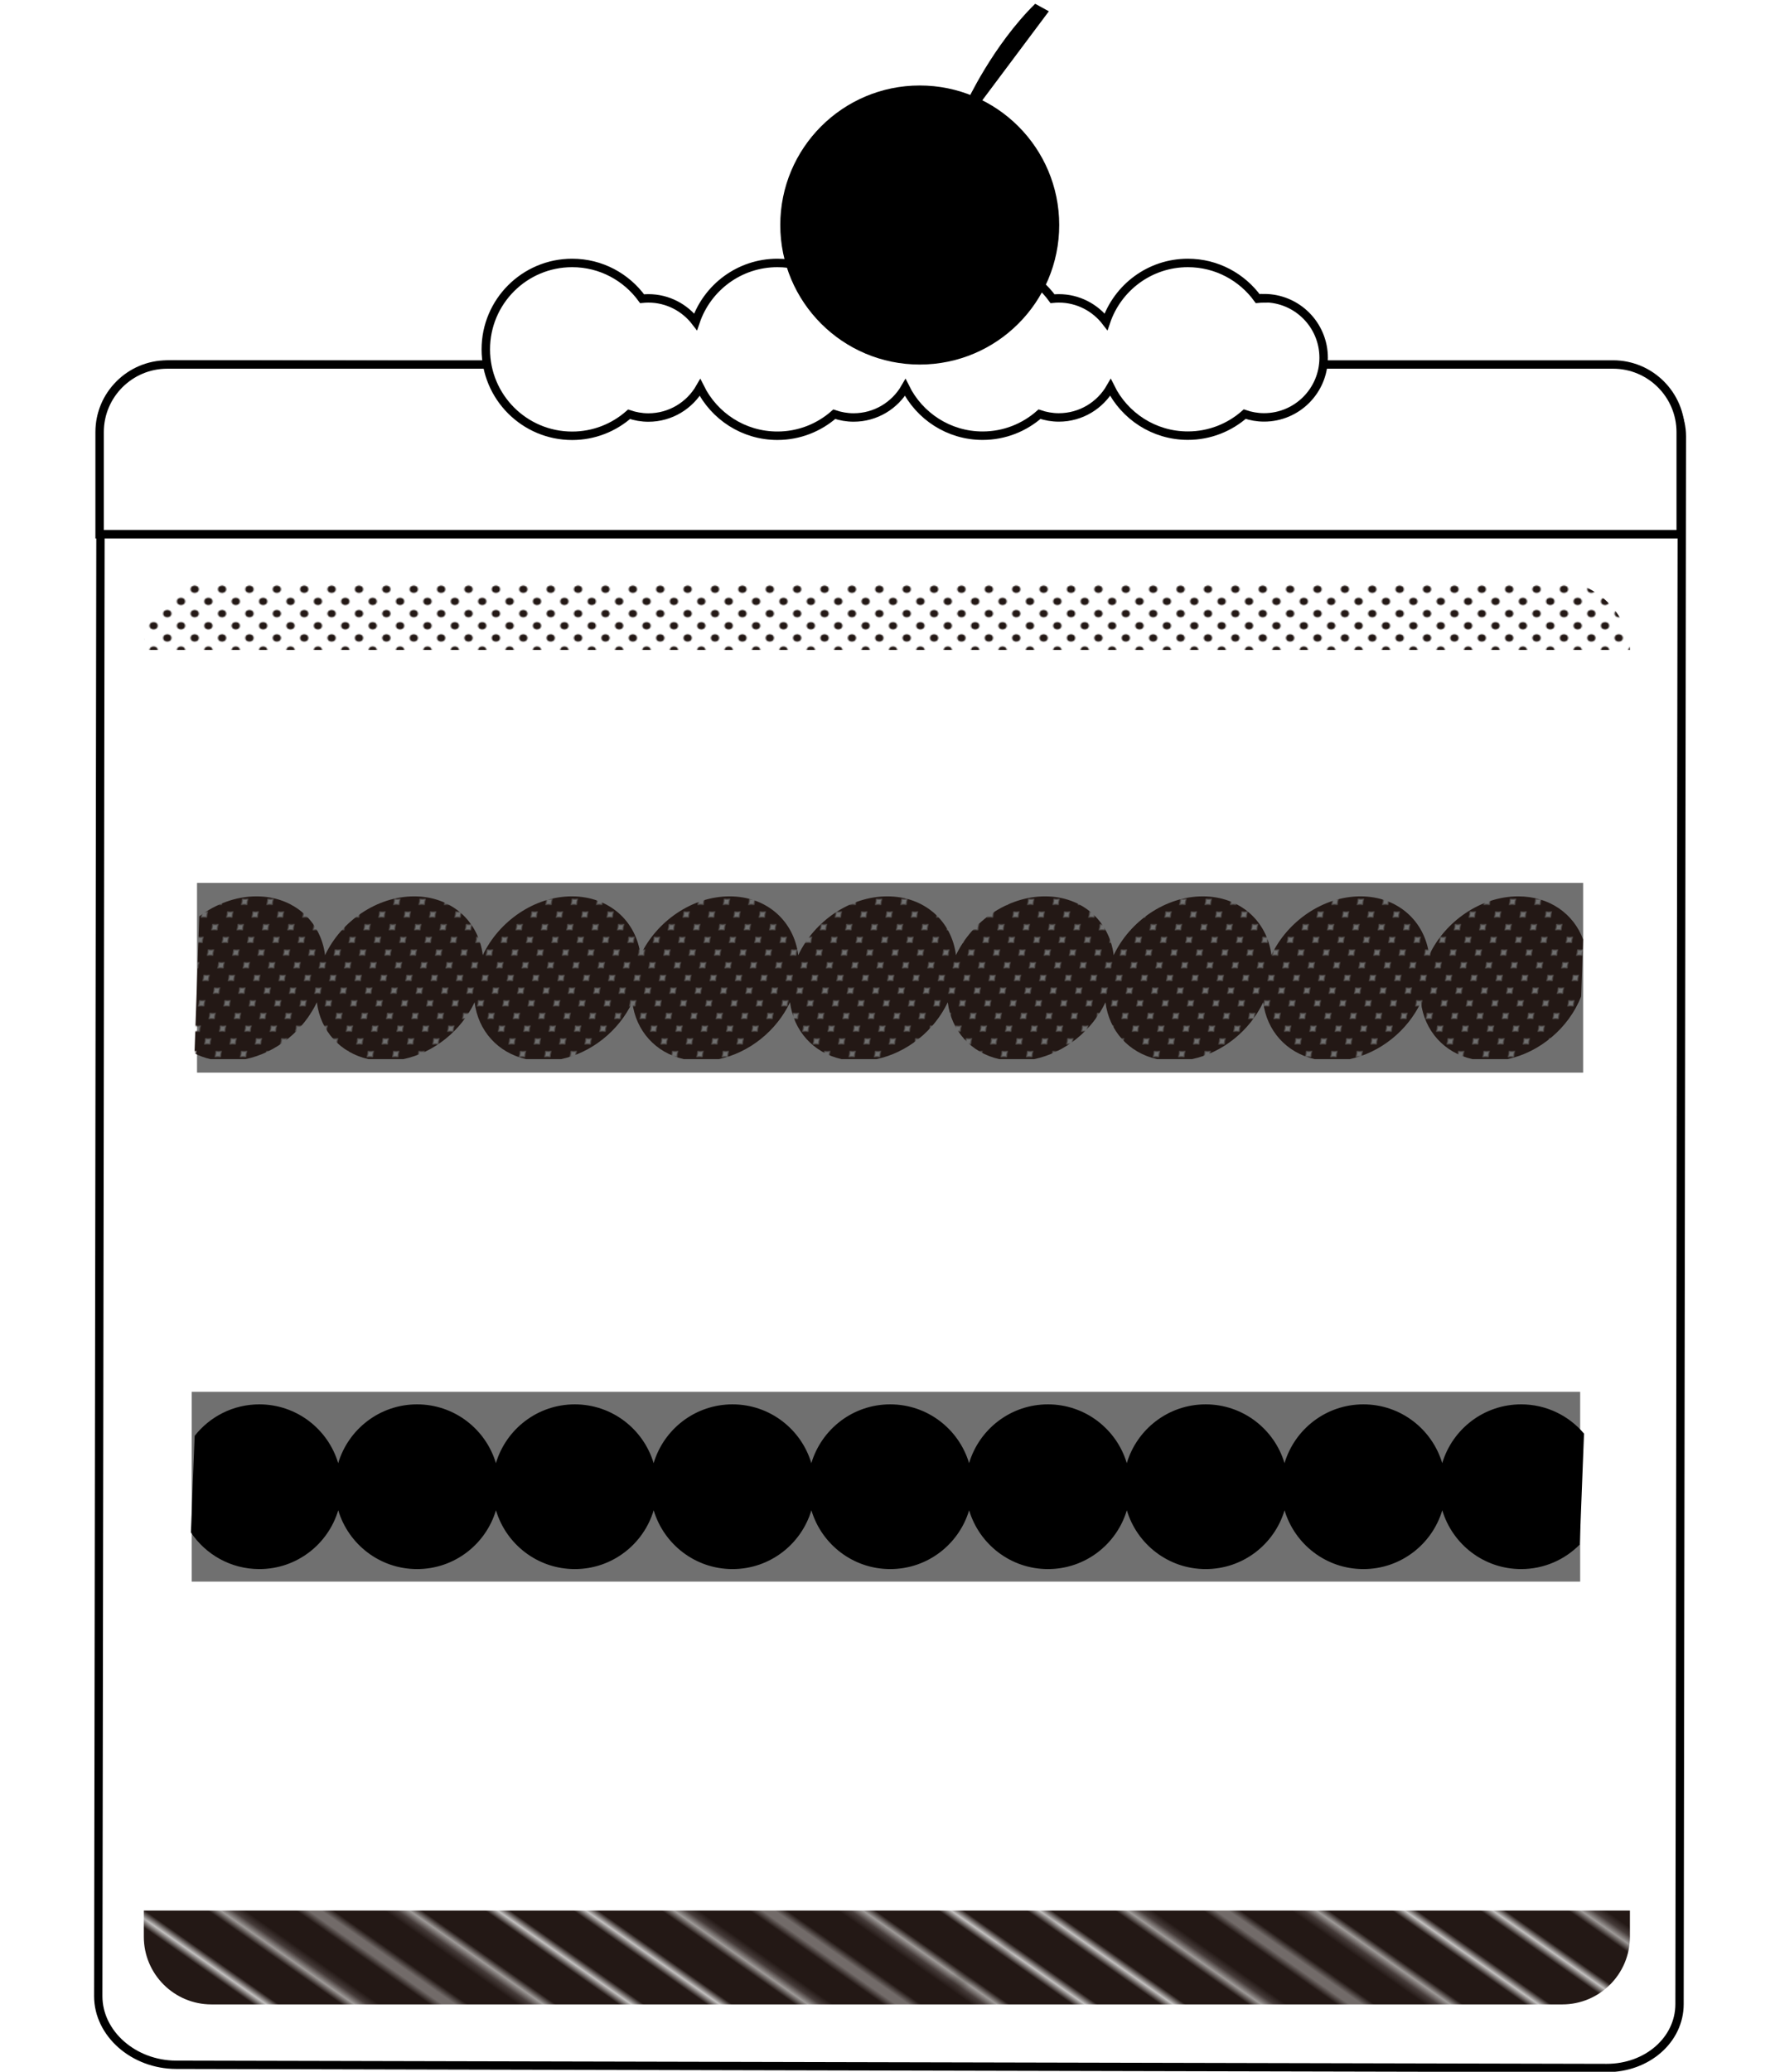 <?xml version="1.0" encoding="UTF-8"?>
<svg xmlns="http://www.w3.org/2000/svg" width="420" height="490" xmlns:xlink="http://www.w3.org/1999/xlink" viewBox="0 0 420 490">
  <defs>
    <pattern id="_10_lpi_90_" data-name="10 lpi 90%" x="0" y="0" width="72" height="72" patternTransform="translate(-9655.24 6789.4) rotate(35.01) scale(1.82 1.71) skewX(-18.86)" patternUnits="userSpaceOnUse" viewBox="0 0 72 72">
      <g>
        <rect width="72" height="72" fill="none"/>
        <g>
          <line x1="71.75" y1="68.4" x2="144.25" y2="68.4" fill="none" stroke="#231815" stroke-width="6.48"/>
          <line x1="71.75" y1="54" x2="144.25" y2="54" fill="none" stroke="#231815" stroke-width="6.48"/>
          <line x1="71.75" y1="39.6" x2="144.25" y2="39.6" fill="none" stroke="#231815" stroke-width="6.48"/>
          <line x1="71.75" y1="25.2" x2="144.25" y2="25.2" fill="none" stroke="#231815" stroke-width="6.48"/>
          <line x1="71.75" y1="10.8" x2="144.25" y2="10.8" fill="none" stroke="#231815" stroke-width="6.48"/>
          <line x1="71.75" y1="61.2" x2="144.25" y2="61.2" fill="none" stroke="#231815" stroke-width="6.48"/>
          <line x1="71.75" y1="46.8" x2="144.25" y2="46.8" fill="none" stroke="#231815" stroke-width="6.48"/>
          <line x1="71.75" y1="32.4" x2="144.25" y2="32.4" fill="none" stroke="#231815" stroke-width="6.48"/>
          <line x1="71.75" y1="18" x2="144.25" y2="18" fill="none" stroke="#231815" stroke-width="6.48"/>
          <line x1="71.75" y1="3.6" x2="144.25" y2="3.6" fill="none" stroke="#231815" stroke-width="6.48"/>
        </g>
        <g>
          <line x1="-.25" y1="68.4" x2="72.25" y2="68.4" fill="none" stroke="#231815" stroke-width="6.48"/>
          <line x1="-.25" y1="54" x2="72.25" y2="54" fill="none" stroke="#231815" stroke-width="6.48"/>
          <line x1="-.25" y1="39.6" x2="72.25" y2="39.6" fill="none" stroke="#231815" stroke-width="6.48"/>
          <line x1="-.25" y1="25.2" x2="72.25" y2="25.2" fill="none" stroke="#231815" stroke-width="6.48"/>
          <line x1="-.25" y1="10.8" x2="72.25" y2="10.8" fill="none" stroke="#231815" stroke-width="6.48"/>
          <line x1="-.25" y1="61.2" x2="72.25" y2="61.2" fill="none" stroke="#231815" stroke-width="6.48"/>
          <line x1="-.25" y1="46.8" x2="72.25" y2="46.8" fill="none" stroke="#231815" stroke-width="6.48"/>
          <line x1="-.25" y1="32.4" x2="72.25" y2="32.4" fill="none" stroke="#231815" stroke-width="6.48"/>
          <line x1="-.25" y1="18" x2="72.25" y2="18" fill="none" stroke="#231815" stroke-width="6.48"/>
          <line x1="-.25" y1="3.6" x2="72.25" y2="3.6" fill="none" stroke="#231815" stroke-width="6.48"/>
        </g>
        <g>
          <line x1="-72.25" y1="68.4" x2=".25" y2="68.4" fill="none" stroke="#231815" stroke-width="6.48"/>
          <line x1="-72.25" y1="54" x2=".25" y2="54" fill="none" stroke="#231815" stroke-width="6.48"/>
          <line x1="-72.25" y1="39.6" x2=".25" y2="39.6" fill="none" stroke="#231815" stroke-width="6.48"/>
          <line x1="-72.25" y1="25.2" x2=".25" y2="25.2" fill="none" stroke="#231815" stroke-width="6.48"/>
          <line x1="-72.25" y1="10.8" x2=".25" y2="10.8" fill="none" stroke="#231815" stroke-width="6.48"/>
          <line x1="-72.25" y1="61.2" x2=".25" y2="61.2" fill="none" stroke="#231815" stroke-width="6.48"/>
          <line x1="-72.25" y1="46.8" x2=".25" y2="46.8" fill="none" stroke="#231815" stroke-width="6.48"/>
          <line x1="-72.25" y1="32.4" x2=".25" y2="32.4" fill="none" stroke="#231815" stroke-width="6.48"/>
          <line x1="-72.25" y1="18" x2=".25" y2="18" fill="none" stroke="#231815" stroke-width="6.48"/>
          <line x1="-72.25" y1="3.6" x2=".25" y2="3.6" fill="none" stroke="#231815" stroke-width="6.48"/>
        </g>
      </g>
    </pattern>
    <pattern id="_6_dpi_80_" data-name="6 dpi 80%" x="0" y="0" width="48" height="48" patternTransform="translate(-5756.73 -7628.72) scale(.25) skewX(-9.87)" patternUnits="userSpaceOnUse" viewBox="0 0 48 48">
      <g>
        <rect width="48" height="48" fill="none"/>
        <g>
          <circle cx="24" cy="48" r="9.6" fill="#231815"/>
          <circle cx="48" cy="48" r="9.6" fill="#231815"/>
          <circle cx="24" cy="24" r="9.6" fill="#231815"/>
          <circle cx="48" cy="24" r="9.6" fill="#231815"/>
          <circle cx="36" cy="36" r="9.6" fill="#231815"/>
          <circle cx="12" cy="36" r="9.6" fill="#231815"/>
          <circle cx="36" cy="12" r="9.6" fill="#231815"/>
          <circle cx="12" cy="12" r="9.6" fill="#231815"/>
        </g>
        <g>
          <circle cy="48" r="9.6" fill="#231815"/>
          <circle cy="24" r="9.6" fill="#231815"/>
        </g>
        <g>
          <circle cx="24" r="9.6" fill="#231815"/>
          <circle cx="48" r="9.6" fill="#231815"/>
        </g>
        <circle r="9.6" fill="#231815"/>
      </g>
    </pattern>
    <pattern id="_6_dpi_30_" data-name="6 dpi 30%" x="0" y="0" width="48" height="48" patternTransform="translate(-5215.69 -7700.01) scale(.27 .24)" patternUnits="userSpaceOnUse" viewBox="0 0 48 48">
      <g>
        <rect width="48" height="48" fill="none"/>
        <g>
          <circle cx="24" cy="48" r="3.6" fill="#231815"/>
          <circle cx="48" cy="48" r="3.6" fill="#231815"/>
          <circle cx="24" cy="24" r="3.6" fill="#231815"/>
          <circle cx="48" cy="24" r="3.6" fill="#231815"/>
          <circle cx="36" cy="36" r="3.6" fill="#231815"/>
          <circle cx="12" cy="36" r="3.6" fill="#231815"/>
          <circle cx="36" cy="12" r="3.6" fill="#231815"/>
          <circle cx="12" cy="12" r="3.6" fill="#231815"/>
        </g>
        <g>
          <circle cy="48" r="3.6" fill="#231815"/>
          <circle cy="24" r="3.6" fill="#231815"/>
        </g>
        <g>
          <circle cx="24" cy="0" r="3.6" fill="#231815"/>
          <circle cx="48" cy="0" r="3.6" fill="#231815"/>
        </g>
        <circle cy="0" r="3.6" fill="#231815"/>
      </g>
    </pattern>
  </defs>
  <g id="_아이콘" data-name="아이콘">
    <path d="M380.14,489.11l-338.45-.76c-10.09-.02-18.45-7.39-18.44-16.25l.56-370.79c.01-8.44,7.65-15.12,17.27-15.1l338.45.76c10.09.02,18.45,7.39,18.44,16.25l-.56,370.79c-.01,8.44-7.65,15.12-17.27,15.1Z" fill="#fff" stroke="#000" stroke-miterlimit="10" stroke-width="1.97"/>
  </g>
  <g id="_우편함" data-name="우편함">
    <path d="M34.03,451.87h351.64v6.2c0,8.83-7.17,16-16,16H50.03c-8.83,0-16-7.17-16-16v-6.2h0Z" fill="url(#_10_lpi_90_)"/>
    <path d="M39.57,86.21h342.12c8.83,0,16,7.17,16,16v24.15H23.57v-24.15c0-8.83,7.17-16,16-16Z" fill="#fff" stroke="#000" stroke-miterlimit="10" stroke-width="1.99"/>
    <path d="M299.1,70.57c-.5,0-1,.03-1.49.08-3.72-5.12-9.73-8.46-16.54-8.46-9,0-16.63,5.83-19.36,13.91-2.58-3.35-6.62-5.53-11.17-5.53-.5,0-1,.03-1.49.08-3.72-5.12-9.73-8.46-16.54-8.46-9,0-16.63,5.83-19.36,13.91-2.58-3.35-6.62-5.53-11.17-5.53-.5,0-1,.03-1.49.08-3.72-5.12-9.73-8.46-16.54-8.46-9,0-16.63,5.83-19.36,13.91-2.58-3.35-6.62-5.53-11.17-5.53-.5,0-1,.03-1.49.08-3.72-5.12-9.73-8.46-16.54-8.46-11.29,0-20.44,9.15-20.44,20.44s9.15,20.44,20.44,20.44c5.16,0,9.87-1.93,13.46-5.09,1.44.49,2.97.77,4.57.77,5.23,0,9.79-2.86,12.22-7.09,3.34,6.75,10.28,11.4,18.31,11.4,5.16,0,9.87-1.93,13.46-5.09,1.44.49,2.97.77,4.57.77,5.23,0,9.79-2.86,12.22-7.09,3.34,6.75,10.28,11.4,18.31,11.4,5.16,0,9.87-1.93,13.46-5.09,1.44.49,2.97.77,4.57.77,5.23,0,9.79-2.86,12.22-7.09,3.34,6.75,10.28,11.4,18.31,11.4,5.16,0,9.87-1.93,13.46-5.09,1.44.49,2.97.77,4.57.77,7.78,0,14.1-6.31,14.1-14.1s-6.31-14.1-14.1-14.1Z" fill="#fff" stroke="#000" stroke-miterlimit="10" stroke-width="2"/>
    <rect x="46.62" y="208.81" width="327.98" height="44.89" fill="#707070"/>
    <rect x="45.37" y="329.18" width="328.53" height="44.89" fill="#707070"/>
    <path d="M374.6,222.21c-2.24-6.08-7.96-10.21-15.36-10.21-8.82,0-17.28,5.87-21.08,13.91-1-8.04-7.42-13.91-16.24-13.91s-17.28,5.87-21.08,13.91c-1-8.04-7.42-13.91-16.24-13.91s-17.28,5.87-21.08,13.91c-1-8.04-7.42-13.91-16.24-13.91s-17.28,5.87-21.08,13.91c-1-8.04-7.42-13.91-16.24-13.91s-17.28,5.87-21.08,13.91c-1-8.04-7.42-13.91-16.24-13.91s-17.28,5.87-21.08,13.91c-1-8.04-7.42-13.91-16.24-13.91s-17.28,5.87-21.08,13.91c-1-8.04-7.42-13.91-16.24-13.91s-17.28,5.87-21.08,13.91c-1-8.04-7.42-13.91-16.24-13.91-4.85,0-9.59,1.79-13.52,4.72l-1.13,32.42c1.17.59,2.43,1.06,3.79,1.36h8.29c7.21-1.5,13.69-6.71,16.87-13.45.84,6.75,5.5,11.95,12.19,13.45h8.26c7.21-1.5,13.69-6.71,16.87-13.45.84,6.75,5.5,11.95,12.19,13.45h8.26c7.21-1.5,13.69-6.71,16.87-13.45.84,6.75,5.5,11.95,12.19,13.45h8.26c7.21-1.5,13.69-6.71,16.87-13.45.84,6.75,5.5,11.95,12.19,13.45h8.26c7.21-1.5,13.69-6.71,16.87-13.45.84,6.75,5.5,11.95,12.19,13.45h8.26c7.21-1.5,13.69-6.71,16.87-13.45.84,6.75,5.5,11.95,12.19,13.45h8.26c7.21-1.5,13.69-6.71,16.87-13.45.84,6.75,5.5,11.95,12.19,13.45h8.26c7.21-1.5,13.69-6.71,16.87-13.45.84,6.75,5.5,11.95,12.19,13.45h8.29c7.68-1.61,14.52-7.42,17.43-14.82l.47-13.48Z" fill="url(#_6_dpi_80_)"/>
    <path d="M359.92,332.15c-8.82,0-16.26,5.87-18.66,13.91-2.4-8.04-9.84-13.91-18.66-13.91s-16.26,5.87-18.66,13.91c-2.4-8.04-9.84-13.91-18.66-13.91s-16.26,5.87-18.66,13.91c-2.4-8.04-9.84-13.91-18.66-13.91s-16.26,5.87-18.66,13.91c-2.4-8.04-9.84-13.91-18.66-13.91s-16.26,5.87-18.66,13.91c-2.4-8.04-9.84-13.91-18.66-13.91s-16.26,5.87-18.66,13.91c-2.4-8.04-9.84-13.91-18.66-13.91s-16.26,5.87-18.66,13.91c-2.4-8.04-9.84-13.91-18.66-13.91s-16.26,5.87-18.66,13.91c-2.4-8.04-9.84-13.91-18.66-13.91-6.22,0-11.74,2.92-15.3,7.45l-.89,22.85c3.5,5.22,9.44,8.66,16.2,8.66,8.82,0,16.26-5.87,18.66-13.91,2.4,8.04,9.84,13.91,18.66,13.91s16.26-5.87,18.66-13.91c2.4,8.04,9.84,13.91,18.66,13.91s16.26-5.87,18.66-13.91c2.4,8.04,9.84,13.91,18.66,13.91s16.26-5.87,18.66-13.91c2.4,8.04,9.84,13.91,18.66,13.91s16.26-5.87,18.66-13.91c2.4,8.04,9.84,13.91,18.66,13.91s16.26-5.87,18.66-13.91c2.4,8.04,9.84,13.91,18.66,13.91s16.26-5.87,18.66-13.91c2.4,8.04,9.84,13.91,18.66,13.91s16.26-5.87,18.66-13.91c2.4,8.04,9.84,13.91,18.66,13.91,5.42,0,10.33-2.22,13.86-5.8l1.02-26.24c-3.57-4.23-8.91-6.92-14.88-6.92Z"/>
    <rect x="34.03" y="137.7" width="351.64" height="334.6" rx="16" ry="16" fill="url(#_6_dpi_30_)"/>
    <circle cx="217.63" cy="53.22" r="33"/>
    <path d="M228.72,24.22s6.15-13.41,16.22-23.33l3.24,1.78-17.68,23.63"/>
  </g>
</svg>